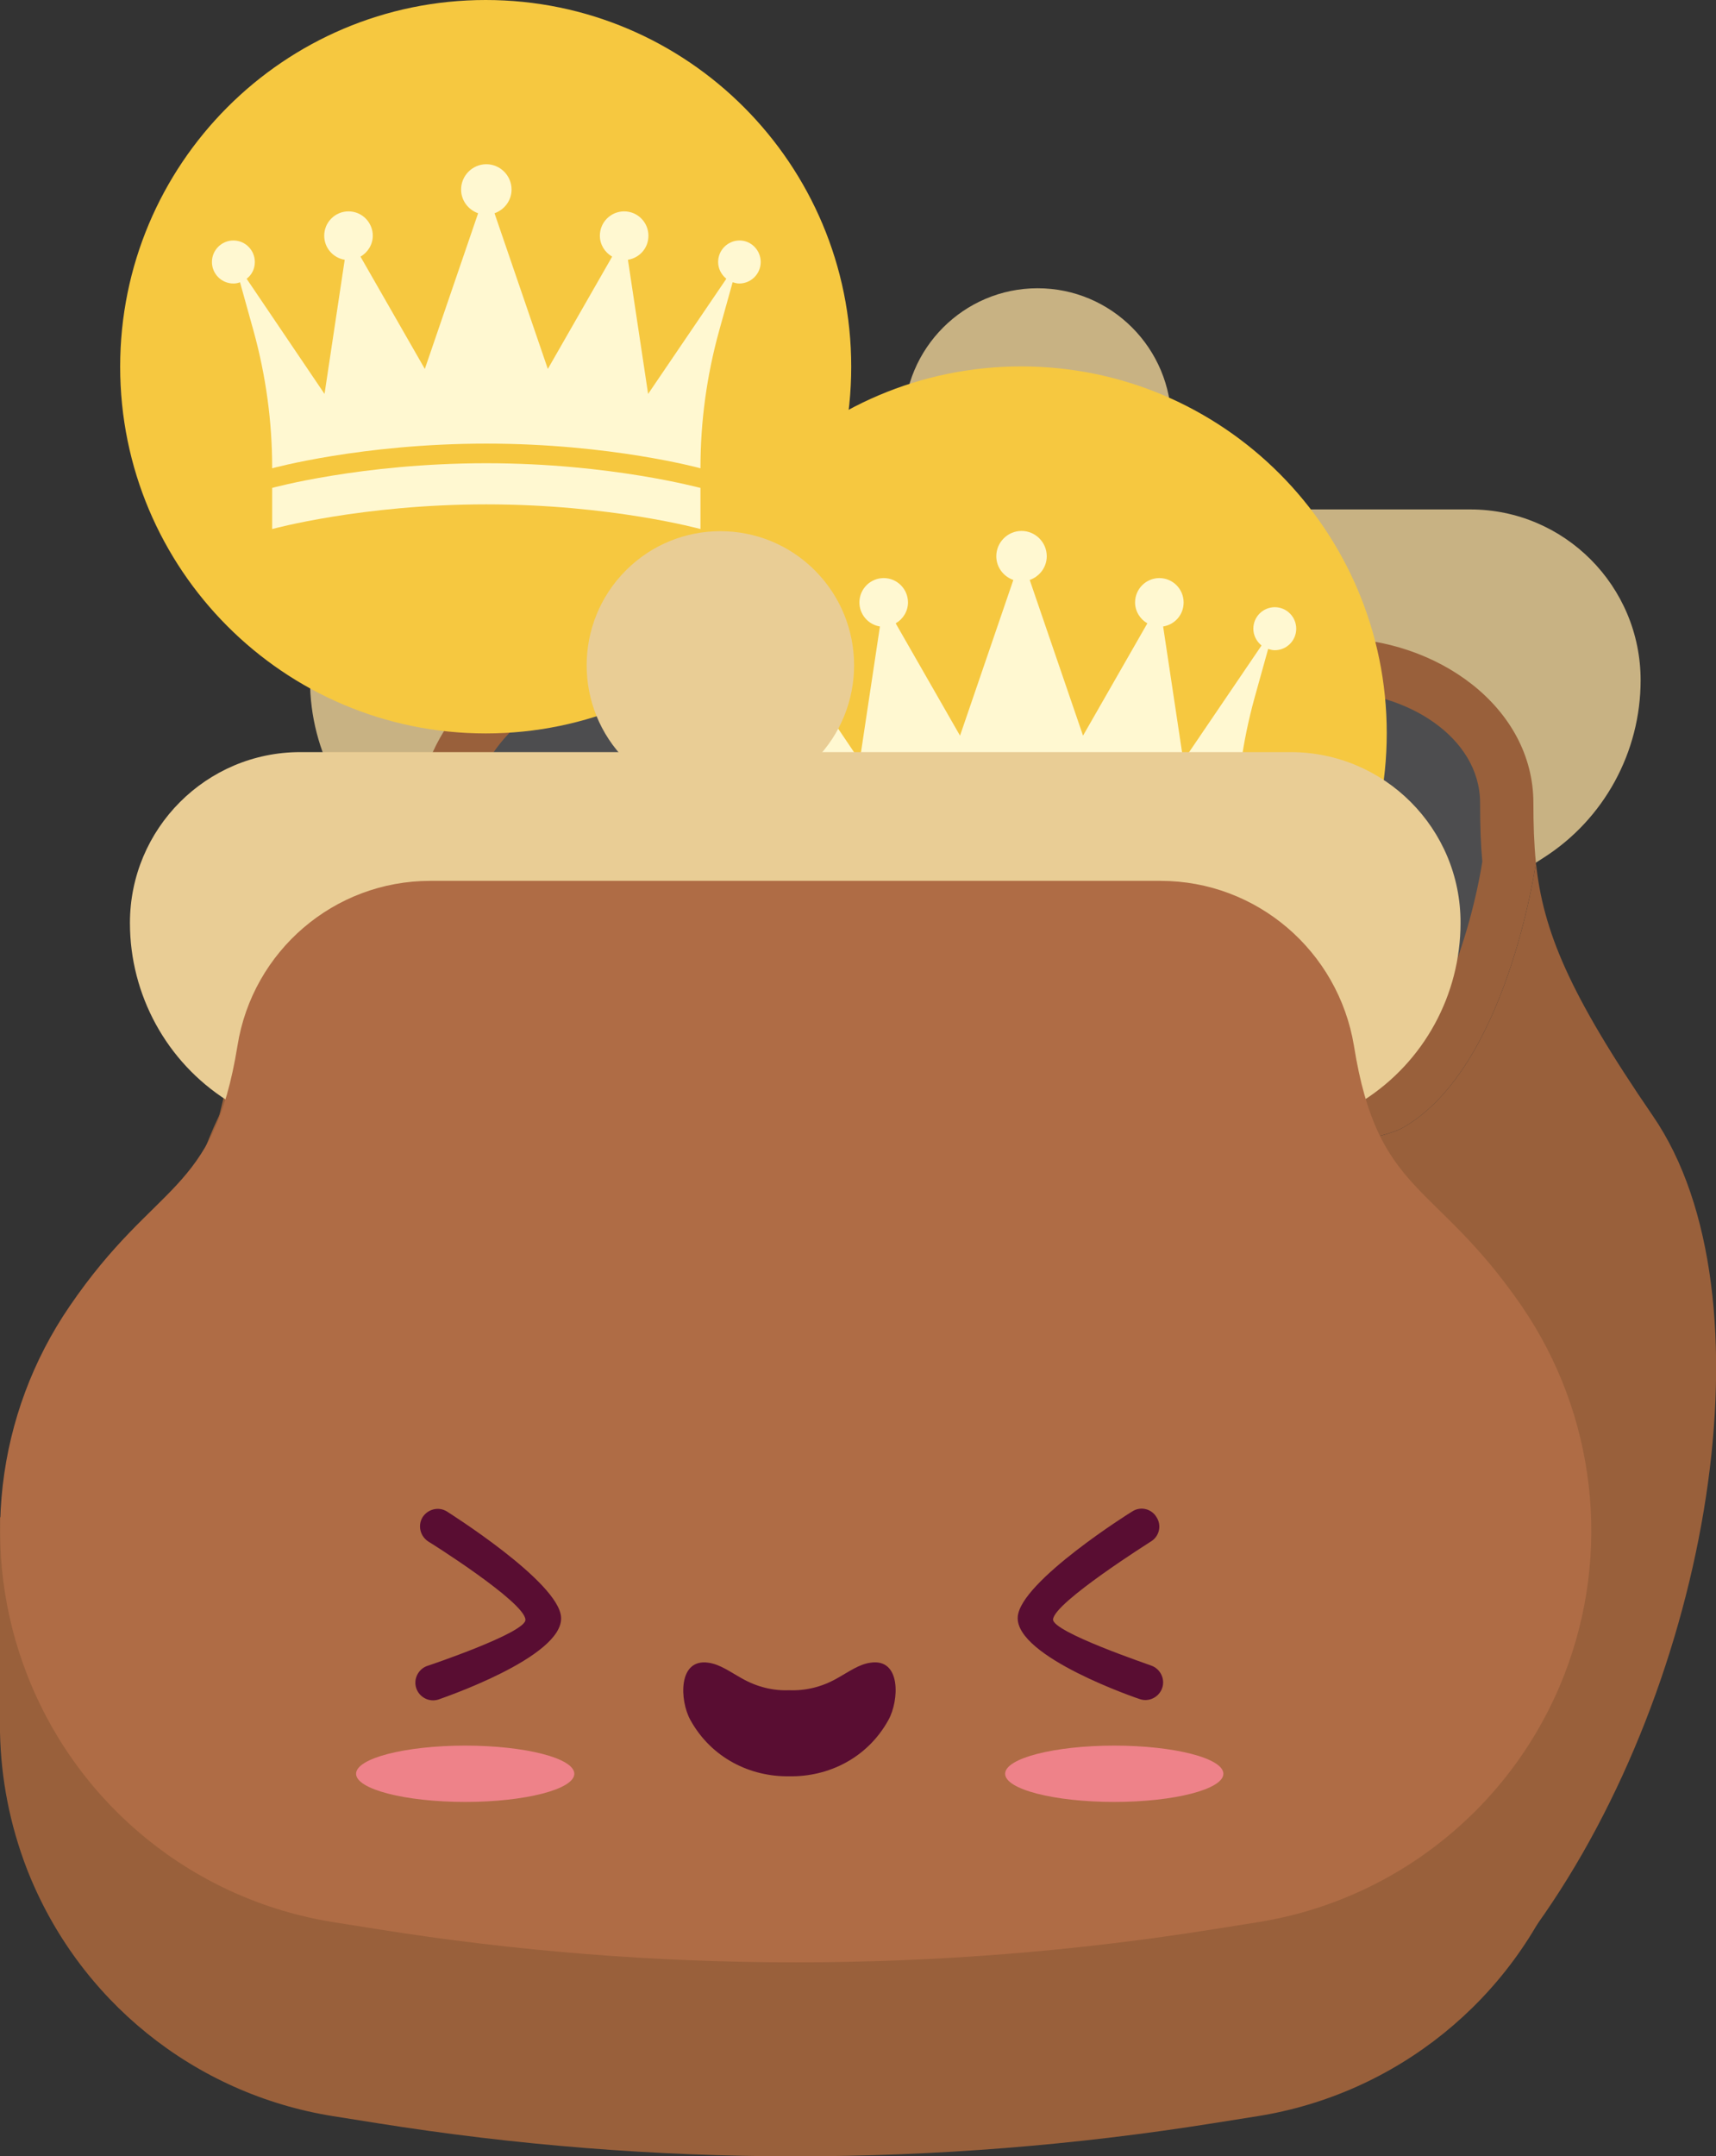 <svg width="125" height="157" viewBox="0 0 125 157" fill="none" xmlns="http://www.w3.org/2000/svg">
<rect x="0" y="0" width="125" height="157" fill="#333333" stroke="none"/>
<path d="M107.104 37.097H34.989C28.143 37.097 22.583 42.673 22.583 49.539C22.583 54.769 25.248 59.654 29.659 62.465L40.985 69.699H101.107L112.433 62.465C116.844 59.654 119.509 54.769 119.509 49.539C119.509 42.673 113.95 37.097 107.104 37.097Z" fill="#C8B283"/>
<path d="M85.325 30.76C85.325 36.152 80.96 40.529 75.584 40.529C70.208 40.529 65.843 36.152 65.843 30.76C65.843 25.369 70.208 20.991 75.584 20.991C80.96 20.991 85.325 25.369 85.325 30.76Z" fill="#C8B283"/>
<path d="M102.233 82.094C109.722 77.786 111.836 63.155 111.882 62.832C111.744 61.45 111.698 60.021 111.698 58.477C111.698 51.473 104.645 46.473 97.225 46.473H44.018C37.47 46.473 31.52 51.565 30.394 58.477C28.717 68.869 24.881 68.316 19.068 76.173L22.583 82.094C22.583 82.094 94.675 86.426 102.233 82.094Z" fill="#99603B"/>
<path d="M78.225 80.113C58.422 80.113 32.301 78.731 24.858 78.316L23.778 76.496C24.881 75.206 25.914 74.192 26.902 73.224C30.119 70.068 32.898 67.326 34.231 59.1C35.035 54.123 39.239 50.368 44.018 50.368H97.225C102.348 50.368 107.816 53.616 107.816 58.478C107.816 60.183 107.862 61.519 107.977 62.741C107.172 67.856 104.485 76.335 100.326 78.731C99.844 78.938 96.49 80.113 78.225 80.113Z" fill="#4D4D4F"/>
<path d="M120.405 81.264C114.271 72.324 112.41 67.785 111.882 62.831C111.836 63.154 109.723 77.785 102.233 82.094C94.675 86.448 22.583 82.094 22.583 82.094L19.068 76.172C18.77 76.564 18.471 76.979 18.172 77.416C12.773 85.296 11.602 95.365 15.071 104.259C18.793 113.821 27.27 120.664 37.378 122.277L40.572 122.784C60.766 126.009 81.35 126.009 101.544 122.784L104.737 122.277L111.905 140.226C124.609 122.507 129.342 94.282 120.405 81.264Z" fill="#99603B"/>
<path d="M74.389 80.09C89.094 80.09 101.016 68.134 101.016 53.386C101.016 38.638 89.094 26.682 74.389 26.682C59.684 26.682 47.763 38.638 47.763 53.386C47.763 68.134 59.684 80.09 74.389 80.09Z" fill="#F6C840"/>
<path d="M74.435 60.437C65.36 60.437 58.836 62.234 58.836 62.234V65.23C58.836 65.23 65.36 63.432 74.435 63.432C83.51 63.432 90.034 65.23 90.034 65.23V62.234C90.057 62.234 83.51 60.437 74.435 60.437Z" fill="#FFF8D1"/>
<path d="M92.86 44.216C92.01 44.216 91.298 44.907 91.298 45.783C91.298 46.267 91.527 46.704 91.895 47.004L86.197 55.391L84.727 45.621C85.577 45.483 86.22 44.769 86.22 43.87C86.22 42.903 85.439 42.096 84.451 42.096C83.487 42.096 82.683 42.88 82.683 43.87C82.683 44.515 83.05 45.092 83.578 45.391L78.892 53.571L75.009 42.234C75.721 41.981 76.25 41.313 76.25 40.506C76.25 39.493 75.423 38.663 74.412 38.663C73.401 38.663 72.574 39.493 72.574 40.506C72.574 41.313 73.102 41.981 73.815 42.234L69.932 53.571L65.245 45.391C65.774 45.092 66.141 44.515 66.141 43.87C66.141 42.903 65.36 42.096 64.372 42.096C63.407 42.096 62.603 42.88 62.603 43.87C62.603 44.746 63.247 45.483 64.097 45.621L62.626 55.391L56.975 47.004C57.342 46.727 57.572 46.29 57.572 45.783C57.572 44.93 56.883 44.216 56.01 44.216C55.16 44.216 54.448 44.907 54.448 45.783C54.448 46.635 55.137 47.349 56.01 47.349C56.171 47.349 56.332 47.326 56.492 47.257L57.48 50.806C58.376 54.054 58.836 57.395 58.836 60.759V60.805C58.836 60.805 65.36 59.008 74.435 59.008C83.51 59.008 90.034 60.805 90.034 60.805V60.759C90.034 57.395 90.493 54.054 91.389 50.806L92.377 47.257C92.538 47.303 92.676 47.349 92.86 47.349C93.71 47.349 94.422 46.658 94.422 45.783C94.422 44.93 93.733 44.216 92.86 44.216Z" fill="#FFF8D1"/>
<path d="M35.38 53.409C50.085 53.409 62.006 41.453 62.006 26.704C62.006 11.956 50.085 0 35.38 0C20.674 0 8.753 11.956 8.753 26.704C8.753 41.453 20.674 53.409 35.38 53.409Z" fill="#F6C840"/>
<path d="M35.426 33.733C26.351 33.733 19.826 35.53 19.826 35.53V38.525C19.826 38.525 26.351 36.728 35.426 36.728C44.5 36.728 51.025 38.525 51.025 38.525V35.53C51.048 35.553 44.523 33.733 35.426 33.733Z" fill="#FFF8D1"/>
<path d="M53.873 17.512C53.023 17.512 52.311 18.203 52.311 19.079C52.311 19.562 52.541 20 52.909 20.3L47.211 28.687L45.741 18.917C46.591 18.779 47.234 18.065 47.234 17.166C47.234 16.198 46.453 15.392 45.465 15.392C44.5 15.392 43.696 16.175 43.696 17.166C43.696 17.811 44.064 18.387 44.592 18.687L39.906 26.866L36.023 15.53C36.735 15.277 37.264 14.609 37.264 13.802C37.264 12.789 36.437 11.959 35.426 11.959C34.415 11.959 33.588 12.789 33.588 13.802C33.588 14.609 34.116 15.277 34.828 15.53L30.946 26.866L26.259 18.687C26.788 18.387 27.155 17.811 27.155 17.166C27.155 16.198 26.374 15.392 25.386 15.392C24.421 15.392 23.617 16.175 23.617 17.166C23.617 18.042 24.26 18.779 25.11 18.917L23.64 28.687L17.966 20.3C18.333 20.023 18.563 19.585 18.563 19.079C18.563 18.226 17.874 17.512 17.001 17.512C16.151 17.512 15.438 18.203 15.438 19.079C15.438 19.931 16.128 20.645 17.001 20.645C17.162 20.645 17.322 20.622 17.483 20.553L18.471 24.102C19.367 27.35 19.826 30.691 19.826 34.055V34.101C19.826 34.101 26.351 32.304 35.426 32.304C44.5 32.304 51.025 34.101 51.025 34.101V34.055C51.025 30.691 51.484 27.35 52.38 24.102L53.368 20.553C53.529 20.599 53.667 20.645 53.85 20.645C54.701 20.645 55.413 19.954 55.413 19.079C55.413 18.226 54.724 17.512 53.873 17.512Z" fill="#FFF8D1"/>
<path d="M115.879 110.482H113.628C112.87 108.685 111.928 106.957 110.825 105.321C104.507 96.127 100.349 85.667 98.603 74.722C97.478 67.81 91.55 62.718 84.566 62.718H31.359C24.375 62.718 18.425 67.81 17.322 74.722C15.553 85.644 11.395 96.104 5.1 105.321C3.974 106.957 3.033 108.685 2.297 110.482H0V126.15C0.069 129.514 0.712 132.854 1.953 136.08C5.675 145.642 14.152 152.485 24.26 154.098L27.454 154.605C47.648 157.831 68.232 157.831 88.426 154.605L91.619 154.098C101.705 152.485 110.205 145.642 113.927 136.08C115.167 132.878 115.811 129.514 115.879 126.15V110.482Z" fill="#99603B"/>
<path d="M94.009 54.769H21.871C15.025 54.769 9.465 60.344 9.465 67.211C9.465 72.441 12.13 77.326 16.541 80.136L27.867 87.371H87.99L99.316 80.136C103.726 77.326 106.391 72.441 106.391 67.211C106.414 60.344 100.855 54.769 94.009 54.769Z" fill="#E9CD95"/>
<path d="M84.543 64.145H31.336C24.352 64.145 18.402 69.237 17.299 76.149C15.53 87.071 11.372 85.895 5.077 95.112C-0.322 102.992 -1.493 113.061 1.976 121.954C5.698 131.516 14.175 138.359 24.283 139.972L27.477 140.479C47.671 143.705 68.255 143.705 88.449 140.479L91.642 139.972C101.728 138.359 110.228 131.516 113.95 121.954C117.419 113.038 116.247 102.992 110.848 95.112C104.531 85.919 100.372 87.094 98.626 76.149C97.478 69.237 91.527 64.145 84.543 64.145Z" fill="#AF6C45"/>
<path d="M59.362 55.357C63.166 51.541 63.166 45.356 59.362 41.541C55.558 37.726 49.391 37.726 45.587 41.541C41.783 45.356 41.783 51.541 45.587 55.357C49.391 59.172 55.558 59.172 59.362 55.357Z" fill="#E9CD95"/>
<path fill-rule="evenodd" clip-rule="evenodd" d="M54.057 122.23C53.184 121.747 52.449 121.194 51.599 121.078C49.37 120.756 49.508 123.843 50.289 125.249C51.829 128.037 54.677 129.396 57.503 129.35C60.329 129.396 63.178 128.037 64.717 125.249C65.498 123.843 65.659 120.733 63.407 121.078C62.557 121.194 61.822 121.747 60.949 122.23C59.846 122.853 58.675 123.129 57.48 123.083C56.331 123.129 55.16 122.853 54.057 122.23Z" fill="#590D32"/>
<path fill-rule="evenodd" clip-rule="evenodd" d="M31.198 112.254C30.601 111.862 30.417 111.079 30.785 110.48C31.175 109.881 31.956 109.697 32.554 110.065C32.577 110.088 40.709 115.18 40.87 117.761C41.077 120.687 32.002 123.728 31.956 123.752C31.29 123.982 30.555 123.613 30.325 122.945C30.096 122.277 30.463 121.54 31.13 121.309C31.152 121.309 38.343 118.89 38.274 117.945C38.228 116.655 31.221 112.254 31.198 112.254Z" fill="#590D32"/>
<path fill-rule="evenodd" clip-rule="evenodd" d="M82.476 110.065C83.073 109.674 83.877 109.858 84.245 110.48C84.635 111.079 84.451 111.886 83.831 112.254C83.808 112.277 76.801 116.678 76.709 117.922C76.64 118.844 83.831 121.263 83.854 121.286C84.52 121.517 84.888 122.254 84.658 122.922C84.428 123.59 83.693 123.959 83.027 123.729C83.004 123.729 73.93 120.664 74.136 117.738C74.32 115.157 82.453 110.065 82.476 110.065Z" fill="#590D32"/>
<path fill-rule="evenodd" clip-rule="evenodd" d="M33.886 131.217C38.251 131.217 41.835 130.295 41.835 129.166C41.835 128.037 38.274 127.116 33.886 127.116C29.521 127.116 25.938 128.037 25.938 129.166C25.938 130.295 29.521 131.217 33.886 131.217Z" fill="#EE8289"/>
<path fill-rule="evenodd" clip-rule="evenodd" d="M81.166 131.217C85.531 131.217 89.115 130.295 89.115 129.166C89.115 128.037 85.554 127.116 81.166 127.116C76.801 127.116 73.218 128.037 73.218 129.166C73.218 130.295 76.778 131.217 81.166 131.217Z" fill="#EE8289"/>
</svg>

